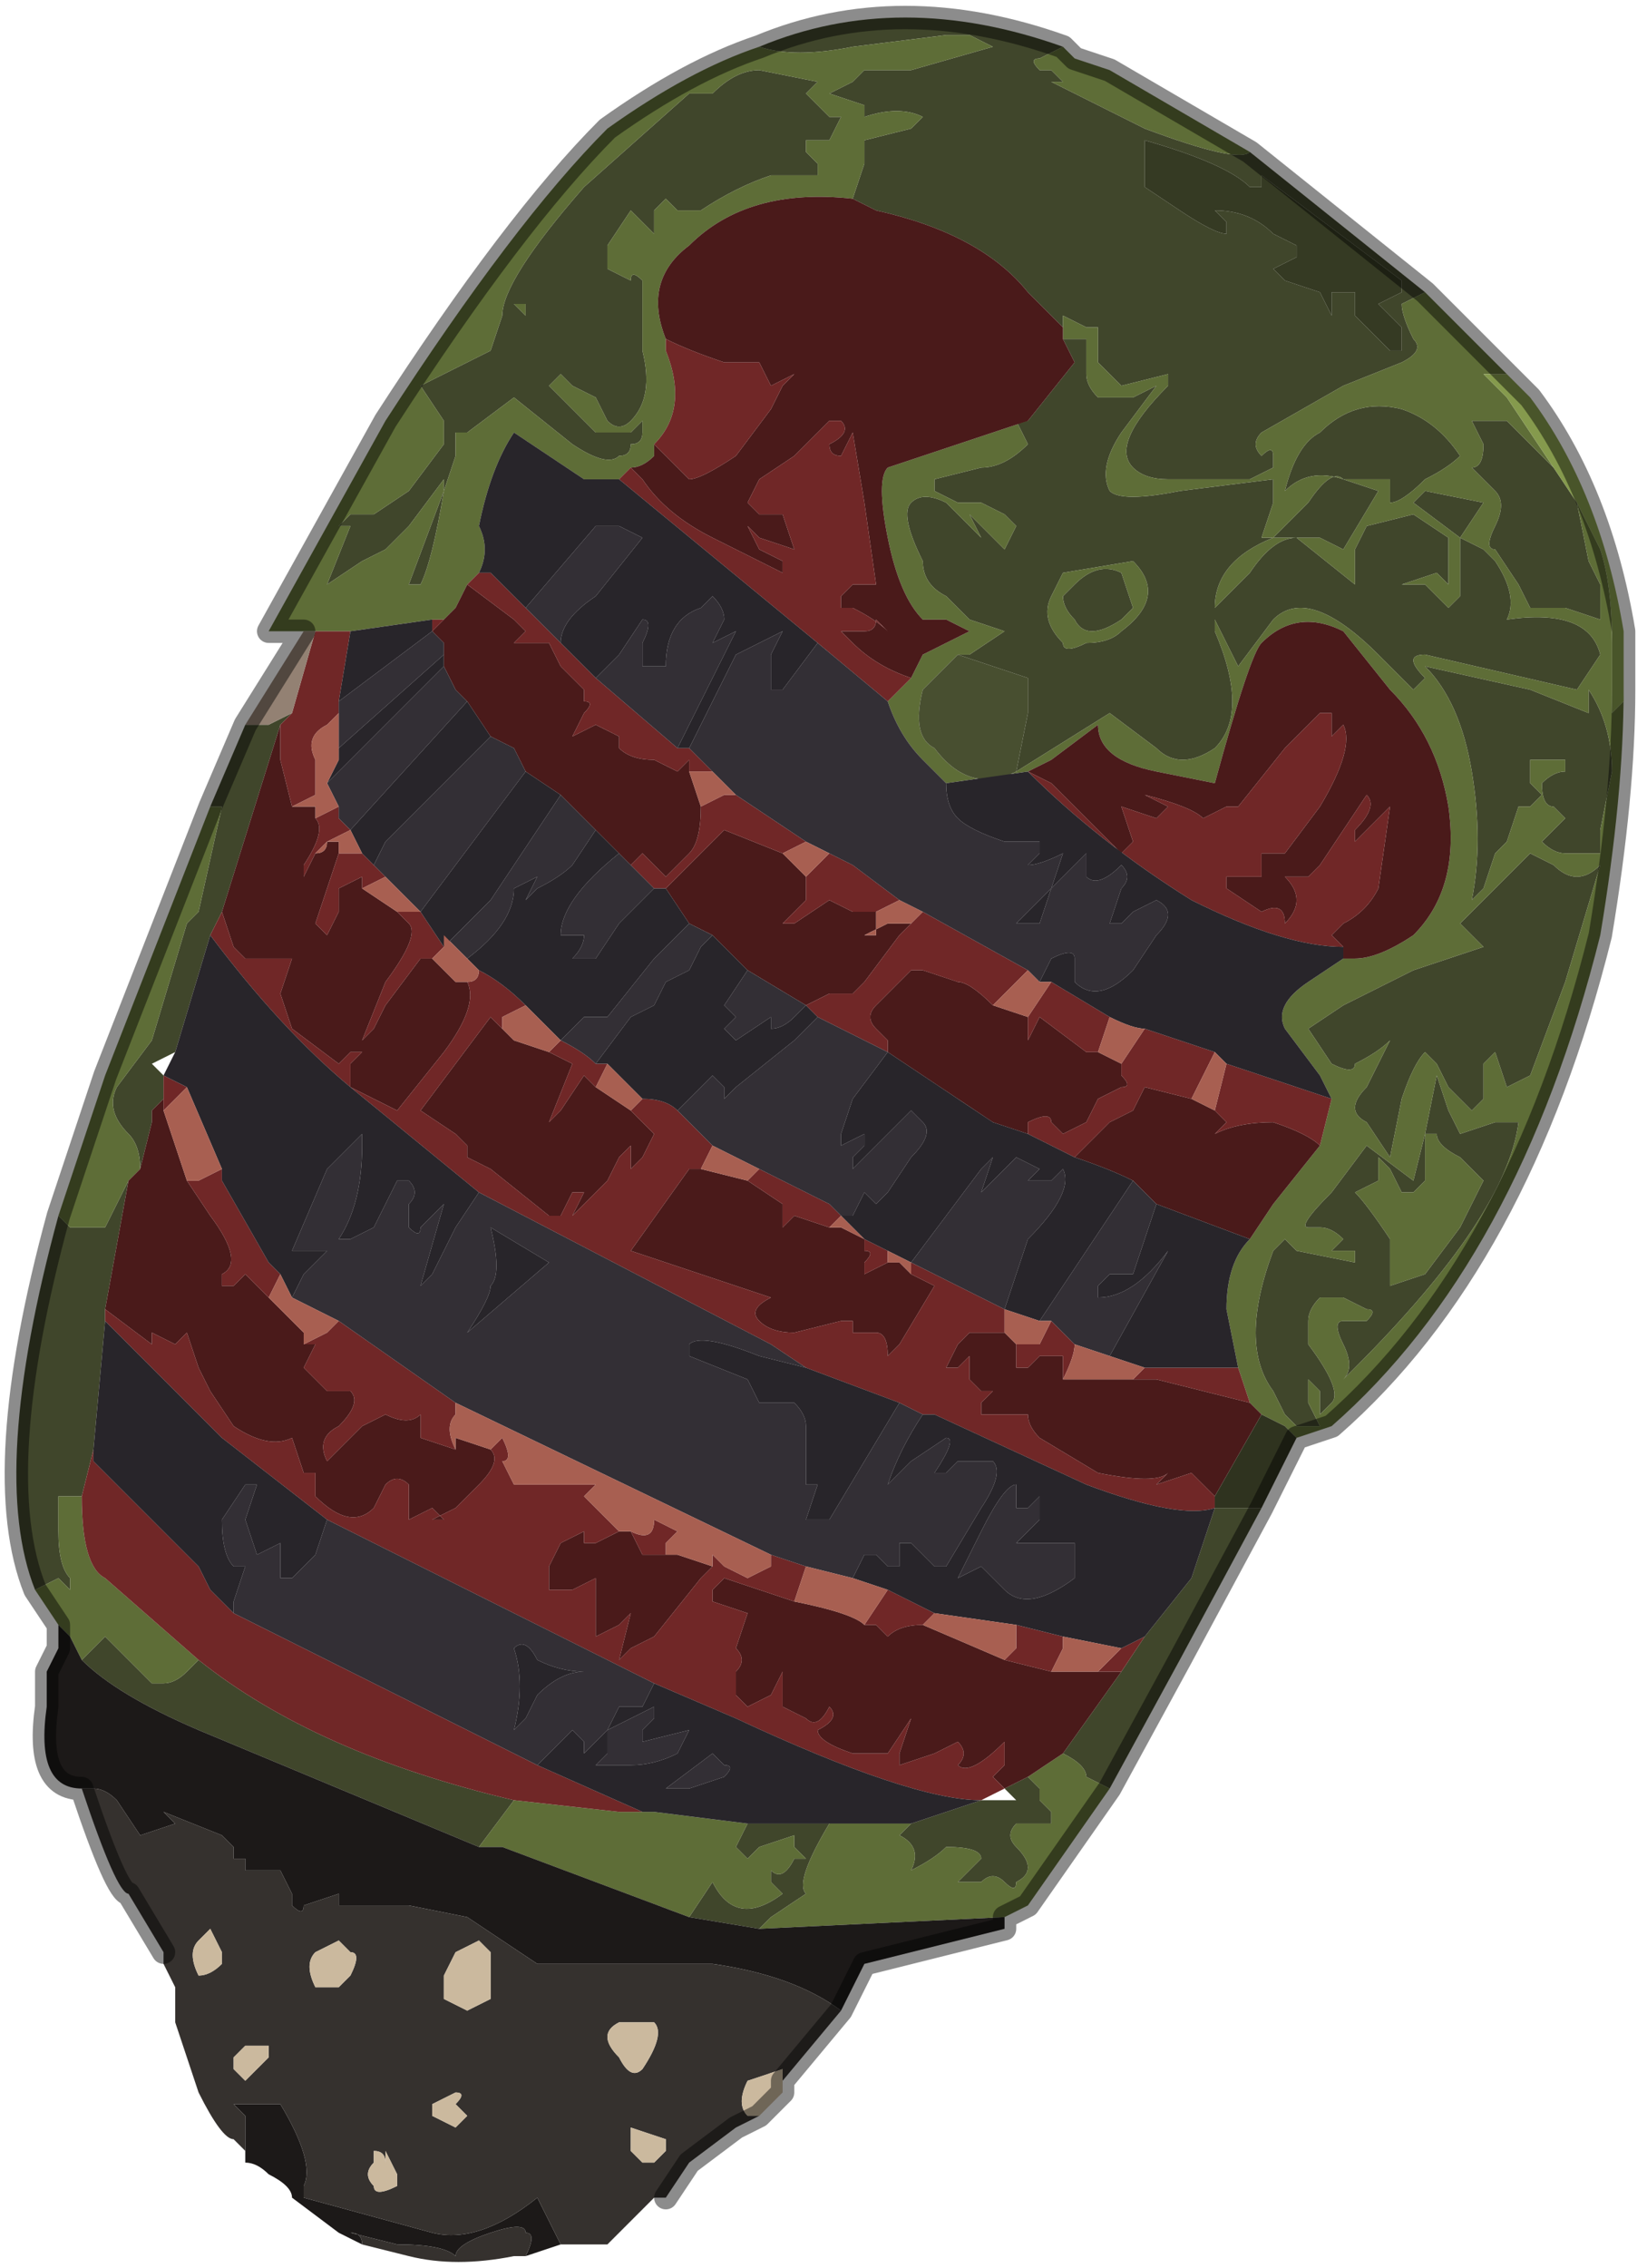 <?xml version="1.0" encoding="UTF-8" standalone="no"?>
<svg xmlns:xlink="http://www.w3.org/1999/xlink" height="9.7px" width="7.05px" xmlns="http://www.w3.org/2000/svg">
  <g transform="matrix(1.0, 0.0, 0.0, 1.0, 3.8, 4.6)">
    <path d="M2.3 -3.35 L2.2 -3.3 Q2.2 -3.25 2.25 -3.15 2.3 -3.1 2.2 -3.05 L1.95 -2.95 1.6 -2.75 Q1.55 -2.7 1.6 -2.65 1.65 -2.7 1.65 -2.65 L1.65 -2.6 1.55 -2.55 1.4 -2.55 1.2 -2.55 Q1.1 -2.55 1.05 -2.6 0.95 -2.7 1.2 -2.95 L1.2 -3.0 1.0 -2.95 0.9 -3.05 0.9 -3.2 0.85 -3.2 0.75 -3.25 0.75 -3.2 0.6 -3.35 Q0.4 -3.6 -0.05 -3.7 L-0.15 -3.75 -0.1 -3.9 -0.1 -4.0 0.1 -4.05 0.15 -4.1 Q0.05 -4.15 -0.1 -4.1 L-0.1 -4.15 -0.25 -4.2 -0.25 -4.2 -0.15 -4.25 -0.1 -4.3 0.25 -4.3 0.45 -4.3 0.05 -4.3 0.1 -4.3 0.45 -4.4 0.35 -4.45 0.25 -4.45 0.25 -4.45 -0.15 -4.4 Q-0.4 -4.35 -0.55 -4.4 0.05 -4.65 0.75 -4.4 L0.65 -4.35 Q0.6 -4.35 0.65 -4.3 L0.7 -4.3 Q0.75 -4.25 0.75 -4.25 L0.75 -4.25 0.7 -4.25 1.1 -4.05 Q1.5 -3.9 1.55 -3.95 L1.55 -3.95 2.3 -3.35 M0.75 -3.15 L0.8 -3.15 0.85 -3.15 0.85 -3.0 Q0.85 -2.95 0.9 -2.9 L1.05 -2.9 1.15 -2.95 1.15 -2.95 1.0 -2.75 Q0.9 -2.6 0.95 -2.5 1.0 -2.45 1.25 -2.5 L1.65 -2.55 1.65 -2.45 1.6 -2.3 1.65 -2.3 Q1.4 -2.2 1.4 -2.0 L1.55 -2.15 Q1.65 -2.3 1.75 -2.3 L2.0 -2.1 2.0 -2.25 2.05 -2.35 2.25 -2.4 2.4 -2.3 2.4 -2.1 2.4 -2.1 2.35 -2.15 2.2 -2.1 2.2 -2.1 2.3 -2.1 2.35 -2.05 2.4 -2.0 2.45 -2.05 2.45 -2.3 2.55 -2.25 2.6 -2.2 Q2.7 -2.05 2.65 -1.95 3.0 -2.0 3.05 -1.8 L2.95 -1.65 2.3 -1.8 Q2.2 -1.8 2.3 -1.7 L2.25 -1.65 2.1 -1.8 Q1.8 -2.1 1.65 -1.95 L1.5 -1.75 1.5 -1.75 1.4 -1.95 1.4 -1.9 Q1.55 -1.55 1.4 -1.4 1.25 -1.3 1.15 -1.4 L0.95 -1.55 0.55 -1.3 0.55 -1.3 0.6 -1.55 0.6 -1.7 0.3 -1.8 0.35 -1.8 0.5 -1.9 0.35 -1.95 0.25 -2.05 Q0.15 -2.1 0.15 -2.2 0.05 -2.4 0.1 -2.45 0.15 -2.5 0.25 -2.45 L0.4 -2.3 0.35 -2.4 0.5 -2.25 0.5 -2.25 0.55 -2.35 0.5 -2.4 0.4 -2.45 0.3 -2.45 0.2 -2.5 0.2 -2.55 0.4 -2.6 Q0.5 -2.6 0.6 -2.7 0.6 -2.7 0.55 -2.8 L0.6 -2.8 0.6 -2.8 0.8 -3.05 0.75 -3.15 M2.95 -2.45 L3.0 -2.2 3.0 -2.2 3.05 -2.1 3.05 -1.95 2.9 -2.0 2.75 -2.0 2.7 -2.1 2.6 -2.25 Q2.55 -2.25 2.6 -2.35 2.65 -2.45 2.6 -2.5 L2.5 -2.6 Q2.55 -2.6 2.55 -2.7 L2.5 -2.8 2.45 -2.8 2.65 -2.8 2.85 -2.6 2.85 -2.6 2.95 -2.45 2.95 -2.45 M2.15 -3.1 L2.2 -3.1 2.2 -3.2 2.1 -3.3 2.2 -3.35 2.2 -3.4 1.6 -3.85 1.6 -3.8 1.55 -3.8 Q1.45 -3.9 1.1 -4.0 1.1 -3.9 1.1 -3.8 L1.25 -3.7 Q1.4 -3.6 1.45 -3.6 L1.45 -3.65 1.4 -3.7 1.4 -3.7 Q1.55 -3.7 1.65 -3.6 L1.75 -3.55 1.75 -3.5 1.65 -3.45 1.7 -3.4 1.85 -3.35 1.9 -3.25 1.9 -3.2 1.9 -3.35 Q1.95 -3.35 2.0 -3.35 L2.0 -3.25 2.15 -3.1 M2.3 -2.55 Q2.2 -2.45 2.15 -2.45 L2.15 -2.55 1.95 -2.55 Q1.8 -2.6 1.7 -2.5 L1.7 -2.5 Q1.75 -2.7 1.85 -2.75 2.0 -2.9 2.2 -2.85 2.35 -2.8 2.45 -2.65 2.4 -2.6 2.3 -2.55 M1.65 -2.3 L1.8 -2.45 Q1.9 -2.6 1.95 -2.55 L2.1 -2.5 1.95 -2.25 1.85 -2.3 1.65 -2.3 M0.75 -1.85 Q0.75 -1.8 0.85 -1.85 0.95 -1.85 1.0 -1.9 1.2 -2.05 1.05 -2.2 L0.75 -2.15 0.7 -2.05 Q0.65 -1.95 0.75 -1.85 M0.75 -2.05 L0.8 -2.1 Q0.9 -2.2 1.0 -2.15 L1.05 -2.0 1.0 -1.95 Q0.85 -1.85 0.8 -1.95 0.75 -2.0 0.75 -2.05 M1.9 -0.05 L1.8 -0.2 1.95 -0.3 2.05 -0.35 2.25 -0.45 2.55 -0.55 2.45 -0.65 2.6 -0.8 2.75 -0.95 2.85 -0.9 Q2.95 -0.8 3.05 -0.9 L2.9 -0.4 2.75 0.0 2.65 0.05 2.6 -0.1 2.55 -0.05 2.55 0.1 2.5 0.15 2.45 0.1 2.4 0.05 2.35 -0.05 2.3 -0.1 Q2.25 -0.05 2.2 0.1 L2.15 0.35 2.05 0.2 Q1.95 0.15 2.05 0.05 L2.15 -0.15 Q2.1 -0.1 2.0 -0.05 2.0 0.0 1.9 -0.05 M2.25 -2.45 L2.3 -2.5 2.55 -2.45 2.45 -2.3 2.25 -2.45 M2.3 -1.75 L2.3 -1.75 2.75 -1.65 Q3.0 -1.55 3.0 -1.55 L3.0 -1.65 Q3.1 -1.5 3.1 -1.3 L3.05 -1.05 3.05 -0.95 2.9 -0.95 Q2.85 -0.95 2.8 -1.0 L2.9 -1.1 2.9 -1.1 2.85 -1.15 Q2.8 -1.15 2.8 -1.25 2.85 -1.3 2.9 -1.3 L2.9 -1.35 2.75 -1.35 2.75 -1.25 2.8 -1.2 2.75 -1.15 2.7 -1.15 2.65 -1.0 2.6 -0.95 2.55 -0.8 2.5 -0.75 Q2.55 -1.0 2.5 -1.3 2.45 -1.6 2.3 -1.75 M2.35 0.25 L2.3 0.25 2.3 0.45 2.25 0.5 2.2 0.5 2.15 0.4 2.1 0.35 2.1 0.45 2.0 0.5 Q2.05 0.55 2.15 0.7 L2.15 0.9 2.3 0.85 2.45 0.65 2.55 0.45 2.45 0.35 Q2.35 0.3 2.35 0.25 M2.6 0.2 L2.7 0.2 Q2.65 0.6 2.0 1.25 L1.95 1.3 Q2.0 1.25 1.95 1.15 1.9 1.05 1.95 1.05 L2.0 1.05 2.05 1.05 Q2.1 1.0 2.05 1.0 L1.95 0.95 1.85 0.95 Q1.8 1.0 1.8 1.05 L1.8 1.15 Q1.95 1.35 1.9 1.4 L1.85 1.45 1.85 1.35 1.8 1.3 1.8 1.4 1.85 1.5 1.75 1.5 1.7 1.45 1.65 1.35 Q1.5 1.15 1.65 0.75 L1.7 0.7 1.75 0.75 2.0 0.8 2.0 0.75 1.9 0.75 1.95 0.7 Q1.9 0.65 1.85 0.65 L1.8 0.65 Q1.75 0.65 1.9 0.5 L2.05 0.3 2.25 0.45 2.3 0.25 2.35 0.0 2.35 0.0 2.4 0.15 2.45 0.25 2.6 0.2 M-2.85 -0.7 L-2.9 -0.6 -3.05 -0.1 -3.15 -0.05 -3.1 0.0 -3.1 0.1 -3.15 0.15 -3.15 0.2 -3.2 0.4 Q-3.2 0.3 -3.25 0.25 -3.35 0.15 -3.3 0.05 L-3.15 -0.15 -3.0 -0.65 -2.95 -0.7 -2.85 -1.15 -2.9 -1.15 -2.75 -1.5 -2.65 -1.5 -2.55 -1.55 -2.6 -1.5 -2.85 -0.7 M1.1 2.4 L1.3 2.15 1.4 1.85 1.55 1.85 1.6 1.85 1.25 2.5 0.95 3.05 0.85 3.0 Q0.85 2.95 0.75 2.9 L1.0 2.55 1.1 2.4 M-3.65 2.2 Q-3.85 1.7 -3.55 0.6 L-3.5 0.65 -3.35 0.65 -3.25 0.45 -3.35 1.0 -3.35 1.05 -3.4 1.6 -3.45 1.8 -3.55 1.8 -3.55 1.95 Q-3.55 2.1 -3.5 2.15 L-3.5 2.2 -3.55 2.15 -3.65 2.2 M0.6 3.0 L0.65 3.05 0.65 3.1 Q0.7 3.15 0.7 3.15 L0.7 3.2 0.6 3.2 0.55 3.2 Q0.5 3.25 0.55 3.3 0.65 3.4 0.55 3.45 0.55 3.5 0.5 3.45 0.45 3.4 0.4 3.45 L0.3 3.45 0.4 3.35 Q0.4 3.3 0.25 3.3 0.2 3.35 0.1 3.4 0.15 3.3 0.05 3.25 L0.1 3.2 0.4 3.1 0.55 3.1 0.5 3.05 0.6 3.0 M-0.25 3.2 Q-0.4 3.45 -0.35 3.5 L-0.5 3.6 -0.5 3.6 -0.55 3.65 -0.85 3.6 -0.75 3.45 Q-0.65 3.65 -0.45 3.5 L-0.5 3.45 -0.5 3.4 Q-0.45 3.45 -0.4 3.35 L-0.35 3.35 -0.4 3.3 -0.4 3.25 -0.55 3.3 -0.6 3.35 -0.65 3.3 -0.6 3.2 -0.25 3.2 M-0.75 -4.2 Q-0.65 -4.3 -0.55 -4.3 L-0.3 -4.25 -0.35 -4.2 -0.25 -4.1 -0.2 -4.1 -0.25 -4.0 -0.3 -4.0 -0.35 -4.0 -0.35 -3.95 -0.3 -3.9 -0.3 -3.85 -0.5 -3.85 Q-0.65 -3.8 -0.8 -3.7 L-0.9 -3.7 -0.9 -3.7 -0.95 -3.75 -1.0 -3.7 -1.0 -3.6 -1.05 -3.65 -1.1 -3.7 -1.2 -3.55 -1.2 -3.45 -1.1 -3.4 Q-1.1 -3.45 -1.05 -3.4 L-1.05 -3.1 Q-1.0 -2.9 -1.1 -2.8 -1.15 -2.75 -1.2 -2.8 L-1.2 -2.8 -1.25 -2.9 -1.35 -2.95 -1.4 -3.0 -1.45 -2.95 -1.4 -2.9 -1.25 -2.75 -1.1 -2.75 -1.05 -2.8 -1.05 -2.75 Q-1.05 -2.7 -1.1 -2.7 -1.1 -2.65 -1.15 -2.65 -1.2 -2.6 -1.35 -2.7 L-1.6 -2.9 -1.8 -2.75 -1.8 -2.75 -1.85 -2.75 -1.85 -2.65 -1.9 -2.5 Q-1.95 -2.2 -2.0 -2.1 L-2.05 -2.1 -1.9 -2.5 -1.9 -2.55 -2.05 -2.35 -2.15 -2.25 -2.25 -2.2 -2.4 -2.1 -2.3 -2.35 Q-2.35 -2.35 -2.35 -2.35 L-2.35 -2.35 -2.3 -2.4 -2.3 -2.4 -2.2 -2.4 -2.05 -2.5 -1.9 -2.7 -1.9 -2.8 -2.0 -2.95 -1.7 -3.1 -1.65 -3.25 -1.6 -3.3 -1.55 -3.25 -1.55 -3.3 -1.6 -3.3 -1.65 -3.25 Q-1.65 -3.4 -1.3 -3.8 L-0.85 -4.2 -0.8 -4.2 -0.75 -4.2 M-2.95 2.5 Q-2.45 2.9 -1.6 3.1 L-1.75 3.3 -2.95 2.8 Q-3.3 2.65 -3.45 2.5 L-3.45 2.5 -3.35 2.4 -3.15 2.6 -3.1 2.6 Q-3.05 2.6 -3.0 2.55 L-2.95 2.5" fill="#40462b" fill-rule="evenodd" stroke="none"/>
    <path d="M0.75 -3.2 L0.75 -3.25 0.85 -3.2 0.9 -3.2 0.9 -3.05 1.0 -2.95 1.2 -3.0 1.2 -2.95 Q0.95 -2.7 1.05 -2.6 1.1 -2.55 1.2 -2.55 L1.4 -2.55 1.55 -2.55 1.65 -2.6 1.65 -2.65 Q1.65 -2.7 1.6 -2.65 1.55 -2.7 1.6 -2.75 L1.95 -2.95 2.2 -3.05 Q2.3 -3.1 2.25 -3.15 2.2 -3.25 2.2 -3.3 L2.3 -3.35 2.65 -3.0 2.55 -3.0 2.65 -2.9 2.85 -2.6 2.65 -2.8 2.45 -2.8 2.5 -2.8 2.55 -2.7 Q2.55 -2.6 2.5 -2.6 L2.6 -2.5 Q2.65 -2.45 2.6 -2.35 2.55 -2.25 2.6 -2.25 L2.7 -2.1 2.75 -2.0 2.9 -2.0 3.05 -1.95 3.05 -2.1 3.0 -2.2 3.0 -2.2 2.95 -2.45 3.05 -2.25 Q3.1 -2.1 3.1 -1.85 L3.1 -1.55 3.15 -1.6 3.15 -1.65 Q3.15 -1.2 3.05 -0.6 2.7 0.8 1.9 1.5 L1.75 1.55 1.7 1.5 1.6 1.45 1.55 1.4 1.5 1.25 1.45 1.0 Q1.45 0.8 1.55 0.7 L1.65 0.55 1.85 0.3 1.9 0.1 1.85 0.0 1.7 -0.2 Q1.65 -0.3 1.8 -0.4 L1.95 -0.5 2.0 -0.5 Q2.1 -0.5 2.25 -0.6 2.45 -0.8 2.4 -1.15 2.35 -1.45 2.15 -1.65 L1.95 -1.9 Q1.75 -2.0 1.6 -1.85 1.55 -1.8 1.4 -1.25 L1.15 -1.3 Q0.9 -1.35 0.9 -1.5 L0.7 -1.35 0.6 -1.3 0.25 -1.25 Q0.2 -1.3 0.15 -1.35 0.05 -1.45 0.0 -1.6 L0.1 -1.7 0.15 -1.8 0.35 -1.9 0.25 -1.95 0.15 -1.95 Q0.05 -2.05 0.0 -2.3 -0.05 -2.55 0.0 -2.6 L0.6 -2.8 0.55 -2.8 Q0.6 -2.7 0.6 -2.7 0.5 -2.6 0.4 -2.6 L0.2 -2.55 0.2 -2.5 0.3 -2.45 0.4 -2.45 0.5 -2.4 0.55 -2.35 0.5 -2.25 0.5 -2.25 0.35 -2.4 0.4 -2.3 0.25 -2.45 Q0.15 -2.5 0.1 -2.45 0.05 -2.4 0.15 -2.2 0.15 -2.1 0.25 -2.05 L0.35 -1.95 0.5 -1.9 0.35 -1.8 0.3 -1.8 0.15 -1.65 Q0.1 -1.45 0.2 -1.4 0.35 -1.2 0.55 -1.3 L0.55 -1.3 0.95 -1.55 1.15 -1.4 Q1.25 -1.3 1.4 -1.4 1.55 -1.55 1.4 -1.9 L1.4 -1.95 1.5 -1.75 1.5 -1.75 1.65 -1.95 Q1.8 -2.1 2.1 -1.8 L2.25 -1.65 2.3 -1.7 Q2.2 -1.8 2.3 -1.8 L2.95 -1.65 3.05 -1.8 Q3.0 -2.0 2.65 -1.95 2.7 -2.05 2.6 -2.2 L2.55 -2.25 2.45 -2.3 2.45 -2.05 2.4 -2.0 2.35 -2.05 2.3 -2.1 2.2 -2.1 2.2 -2.1 2.35 -2.15 2.4 -2.1 2.4 -2.1 2.4 -2.3 2.25 -2.4 2.05 -2.35 2.0 -2.25 2.0 -2.1 1.75 -2.3 Q1.65 -2.3 1.55 -2.15 L1.4 -2.0 Q1.4 -2.2 1.65 -2.3 L1.6 -2.3 1.65 -2.45 1.65 -2.55 1.25 -2.5 Q1.0 -2.45 0.95 -2.5 0.9 -2.6 1.0 -2.75 L1.15 -2.95 1.15 -2.95 1.05 -2.9 0.9 -2.9 Q0.85 -2.95 0.85 -3.0 L0.85 -3.15 0.8 -3.15 0.75 -3.15 0.75 -3.2 M1.55 -3.95 L1.55 -3.95 Q1.5 -3.9 1.1 -4.05 L0.7 -4.25 0.75 -4.25 0.75 -4.25 Q0.75 -4.25 0.7 -4.3 L0.65 -4.3 Q0.6 -4.35 0.65 -4.35 L0.75 -4.4 0.8 -4.35 0.95 -4.3 1.55 -3.95 M-0.55 -4.4 Q-0.4 -4.35 -0.15 -4.4 L0.25 -4.45 0.25 -4.45 0.35 -4.45 0.45 -4.4 0.1 -4.3 0.05 -4.3 0.45 -4.3 0.25 -4.3 -0.1 -4.3 -0.15 -4.25 -0.25 -4.2 -0.25 -4.2 -0.1 -4.15 -0.1 -4.1 Q0.05 -4.15 0.15 -4.1 L0.1 -4.05 -0.1 -4.0 -0.1 -3.9 -0.15 -3.75 Q-0.6 -3.8 -0.85 -3.55 -1.05 -3.4 -0.95 -3.15 L-0.95 -3.1 Q-0.85 -2.85 -1.0 -2.7 L-1.0 -2.65 Q-1.05 -2.6 -1.1 -2.6 L-1.15 -2.55 -1.3 -2.55 -1.6 -2.75 Q-1.7 -2.6 -1.75 -2.35 -1.7 -2.25 -1.75 -2.15 L-1.8 -2.1 -1.85 -2.0 -1.9 -1.95 -1.95 -1.95 -2.3 -1.9 -2.3 -1.9 -2.45 -1.9 -2.5 -1.9 -2.65 -1.9 -2.15 -2.8 Q-1.6 -3.65 -1.2 -4.05 -0.85 -4.3 -0.55 -4.4 M0.6 -1.3 L0.6 -1.3 M2.45 -3.1 L2.55 -3.05 2.55 -3.05 2.45 -3.1 M2.3 -2.55 Q2.4 -2.6 2.45 -2.65 2.35 -2.8 2.2 -2.85 2.0 -2.9 1.85 -2.75 1.75 -2.7 1.7 -2.5 L1.7 -2.5 Q1.8 -2.6 1.95 -2.55 L2.15 -2.55 2.15 -2.45 Q2.2 -2.45 2.3 -2.55 M1.65 -2.3 L1.85 -2.3 1.95 -2.25 2.1 -2.5 1.95 -2.55 Q1.9 -2.6 1.8 -2.45 L1.65 -2.3 M0.75 -1.85 Q0.65 -1.95 0.7 -2.05 L0.75 -2.15 1.05 -2.2 Q1.2 -2.05 1.0 -1.9 0.95 -1.85 0.85 -1.85 0.75 -1.8 0.75 -1.85 M0.75 -2.05 Q0.75 -2.0 0.8 -1.95 0.85 -1.85 1.0 -1.95 L1.05 -2.0 1.0 -2.15 Q0.9 -2.2 0.8 -2.1 L0.75 -2.05 M2.3 -1.75 Q2.45 -1.6 2.5 -1.3 2.55 -1.0 2.5 -0.75 L2.55 -0.8 2.6 -0.95 2.65 -1.0 2.7 -1.15 2.75 -1.15 2.8 -1.2 2.75 -1.25 2.75 -1.35 2.9 -1.35 2.9 -1.3 Q2.85 -1.3 2.8 -1.25 2.8 -1.15 2.85 -1.15 L2.9 -1.1 2.9 -1.1 2.8 -1.0 Q2.85 -0.95 2.9 -0.95 L3.05 -0.95 3.05 -1.05 3.1 -1.3 Q3.1 -1.5 3.0 -1.65 L3.0 -1.55 Q3.0 -1.55 2.75 -1.65 L2.3 -1.75 2.3 -1.75 M2.25 -2.45 L2.45 -2.3 2.55 -2.45 2.3 -2.5 2.25 -2.45 M1.9 -0.05 Q2.0 0.0 2.0 -0.05 2.1 -0.1 2.15 -0.15 L2.05 0.05 Q1.95 0.15 2.05 0.2 L2.15 0.35 2.2 0.1 Q2.25 -0.05 2.3 -0.1 L2.35 -0.05 2.4 0.05 2.45 0.1 2.5 0.15 2.55 0.1 2.55 -0.05 2.6 -0.1 2.65 0.05 2.75 0.0 2.9 -0.4 3.05 -0.9 Q2.95 -0.8 2.85 -0.9 L2.75 -0.95 2.6 -0.8 2.45 -0.65 2.55 -0.55 2.25 -0.45 2.05 -0.35 1.95 -0.3 1.8 -0.2 1.9 -0.05 M2.6 0.2 L2.45 0.25 2.4 0.15 2.35 0.0 2.35 0.0 2.3 0.25 2.25 0.45 2.05 0.3 1.9 0.5 Q1.75 0.65 1.8 0.65 L1.85 0.65 Q1.9 0.65 1.95 0.7 L1.9 0.75 2.0 0.75 2.0 0.8 1.75 0.75 1.7 0.7 1.65 0.75 Q1.5 1.15 1.65 1.35 L1.7 1.45 1.75 1.5 1.85 1.5 1.8 1.4 1.8 1.3 1.85 1.35 1.85 1.45 1.9 1.4 Q1.95 1.35 1.8 1.15 L1.8 1.05 Q1.8 1.0 1.85 0.95 L1.95 0.95 2.05 1.0 Q2.1 1.0 2.05 1.05 L2.0 1.05 1.95 1.05 Q1.9 1.05 1.95 1.15 2.0 1.25 1.95 1.3 L2.0 1.25 Q2.65 0.6 2.7 0.2 L2.6 0.2 M2.35 0.25 Q2.35 0.3 2.45 0.35 L2.55 0.45 2.45 0.65 2.3 0.85 2.15 0.9 2.15 0.7 Q2.05 0.55 2.0 0.5 L2.1 0.45 2.1 0.35 2.15 0.4 2.2 0.5 2.25 0.5 2.3 0.45 2.3 0.25 2.35 0.25 M0.95 3.05 L0.6 3.55 0.5 3.6 -0.55 3.65 -0.5 3.6 -0.5 3.6 -0.35 3.5 Q-0.4 3.45 -0.25 3.2 L0.1 3.2 0.05 3.25 Q0.15 3.3 0.1 3.4 0.2 3.35 0.25 3.3 0.4 3.3 0.4 3.35 L0.3 3.45 0.4 3.45 Q0.45 3.4 0.5 3.45 0.55 3.5 0.55 3.45 0.65 3.4 0.55 3.3 0.5 3.25 0.55 3.2 L0.6 3.2 0.7 3.2 0.7 3.15 Q0.7 3.15 0.65 3.1 L0.65 3.05 0.6 3.0 0.75 2.9 Q0.85 2.95 0.85 3.0 L0.95 3.05 M-3.55 2.35 L-3.65 2.2 -3.55 2.15 -3.5 2.2 -3.5 2.15 Q-3.55 2.1 -3.55 1.95 L-3.55 1.8 -3.45 1.8 Q-3.45 2.1 -3.35 2.15 L-2.95 2.5 -3.0 2.55 Q-3.05 2.6 -3.1 2.6 L-3.15 2.6 -3.35 2.4 -3.45 2.5 -3.5 2.4 -3.55 2.35 M-3.55 0.6 L-3.35 0.0 -2.9 -1.15 -2.85 -1.15 -2.95 -0.7 -3.0 -0.65 -3.15 -0.15 -3.3 0.05 Q-3.35 0.15 -3.25 0.25 -3.2 0.3 -3.2 0.4 L-3.25 0.45 -3.35 0.65 -3.5 0.65 -3.55 0.6 M-1.05 3.15 L-1.0 3.15 -0.6 3.2 -0.65 3.3 -0.6 3.35 -0.55 3.3 -0.4 3.25 -0.4 3.3 -0.35 3.35 -0.4 3.35 Q-0.45 3.45 -0.5 3.4 L-0.5 3.45 -0.45 3.5 Q-0.65 3.65 -0.75 3.45 L-0.85 3.6 -1.65 3.3 -1.75 3.3 -1.6 3.1 -1.15 3.15 -1.05 3.15 M-0.75 -4.2 L-0.8 -4.2 -0.85 -4.2 -1.3 -3.8 Q-1.65 -3.4 -1.65 -3.25 L-1.6 -3.3 -1.55 -3.3 -1.55 -3.25 -1.6 -3.3 -1.65 -3.25 -1.7 -3.1 -2.0 -2.95 -1.9 -2.8 -1.9 -2.7 -2.05 -2.5 -2.2 -2.4 -2.3 -2.4 -2.3 -2.4 -2.35 -2.35 -2.35 -2.35 Q-2.35 -2.35 -2.3 -2.35 L-2.4 -2.1 -2.25 -2.2 -2.15 -2.25 -2.05 -2.35 -1.9 -2.55 -1.9 -2.5 -2.05 -2.1 -2.0 -2.1 Q-1.95 -2.2 -1.9 -2.5 L-1.85 -2.65 -1.85 -2.75 -1.8 -2.75 -1.8 -2.75 -1.6 -2.9 -1.35 -2.7 Q-1.2 -2.6 -1.15 -2.65 -1.1 -2.65 -1.1 -2.7 -1.05 -2.7 -1.05 -2.75 L-1.05 -2.8 -1.1 -2.75 -1.25 -2.75 -1.4 -2.9 -1.45 -2.95 -1.4 -3.0 -1.35 -2.95 -1.25 -2.9 -1.2 -2.8 -1.2 -2.8 Q-1.15 -2.75 -1.1 -2.8 -1.0 -2.9 -1.05 -3.1 L-1.05 -3.4 Q-1.1 -3.45 -1.1 -3.4 L-1.2 -3.45 -1.2 -3.55 -1.1 -3.7 -1.05 -3.65 -1.0 -3.6 -1.0 -3.7 -0.95 -3.75 -0.9 -3.7 -0.9 -3.7 -0.8 -3.7 Q-0.65 -3.8 -0.5 -3.85 L-0.3 -3.85 -0.3 -3.9 -0.35 -3.95 -0.35 -4.0 -0.3 -4.0 -0.25 -4.0 -0.2 -4.1 -0.25 -4.1 -0.35 -4.2 -0.3 -4.25 -0.55 -4.3 Q-0.65 -4.3 -0.75 -4.2" fill="#5e6d37" fill-rule="evenodd" stroke="none"/>
    <path d="M2.15 -3.1 L2.0 -3.25 2.0 -3.35 Q1.95 -3.35 1.9 -3.35 L1.9 -3.2 1.9 -3.25 1.85 -3.35 1.7 -3.4 1.65 -3.45 1.75 -3.5 1.75 -3.55 1.65 -3.6 Q1.55 -3.7 1.4 -3.7 L1.4 -3.7 1.45 -3.65 1.45 -3.6 Q1.4 -3.6 1.25 -3.7 L1.1 -3.8 Q1.1 -3.9 1.1 -4.0 1.45 -3.9 1.55 -3.8 L1.6 -3.8 1.6 -3.85 2.2 -3.4 2.2 -3.35 2.1 -3.3 2.2 -3.2 2.2 -3.1 2.15 -3.1" fill="#353a23" fill-rule="evenodd" stroke="none"/>
    <path d="M3.15 -1.65 L3.15 -1.6 3.1 -1.55 3.1 -1.85 Q3.1 -2.1 3.05 -2.25 L2.95 -2.45 2.95 -2.45 2.85 -2.6 2.85 -2.6 2.65 -2.9 2.55 -3.0 2.65 -3.0 2.75 -2.9 Q3.05 -2.5 3.15 -1.9 L3.15 -1.65 M2.45 -3.1 L2.55 -3.05 2.55 -3.05 2.45 -3.1" fill="#859a4d" fill-rule="evenodd" stroke="none"/>
    <path d="M-0.15 -3.75 L-0.05 -3.7 Q0.4 -3.6 0.6 -3.35 L0.75 -3.2 0.75 -3.15 0.8 -3.05 0.6 -2.8 0.6 -2.8 0.0 -2.6 Q-0.05 -2.55 0.0 -2.3 0.05 -2.05 0.15 -1.95 L0.25 -1.95 0.35 -1.9 0.15 -1.8 0.1 -1.7 Q-0.05 -1.75 -0.15 -1.85 L-0.2 -1.9 -0.1 -1.9 Q-0.05 -1.9 -0.05 -1.95 L0.0 -1.9 Q-0.05 -1.95 -0.15 -2.0 -0.2 -2.0 -0.2 -2.0 L-0.2 -2.05 -0.15 -2.1 -0.05 -2.1 -0.1 -2.45 -0.15 -2.75 -0.2 -2.65 Q-0.25 -2.65 -0.25 -2.7 -0.15 -2.75 -0.2 -2.8 L-0.25 -2.8 -0.4 -2.65 -0.55 -2.55 -0.6 -2.45 -0.55 -2.4 -0.45 -2.4 -0.4 -2.25 -0.55 -2.3 -0.6 -2.35 -0.55 -2.25 -0.45 -2.2 -0.45 -2.15 -0.75 -2.3 Q-0.95 -2.4 -1.05 -2.55 L-1.1 -2.6 Q-1.05 -2.6 -1.0 -2.65 L-1.0 -2.7 -0.85 -2.55 Q-0.8 -2.55 -0.65 -2.65 L-0.5 -2.85 -0.45 -2.95 Q-0.4 -3.0 -0.4 -3.0 L-0.5 -2.95 -0.55 -3.05 -0.7 -3.05 Q-0.85 -3.1 -0.95 -3.15 -1.05 -3.4 -0.85 -3.55 -0.6 -3.8 -0.15 -3.75 M0.6 -1.3 L0.7 -1.35 0.9 -1.5 Q0.9 -1.35 1.15 -1.3 L1.4 -1.25 Q1.55 -1.8 1.6 -1.85 1.75 -2.0 1.95 -1.9 L2.15 -1.65 Q2.35 -1.45 2.4 -1.15 2.45 -0.8 2.25 -0.6 2.1 -0.5 2.0 -0.5 L1.95 -0.5 1.95 -0.55 1.9 -0.6 1.95 -0.65 Q2.05 -0.7 2.1 -0.8 L2.15 -1.15 2.15 -1.15 2.0 -1.0 2.0 -1.05 Q2.1 -1.15 2.05 -1.2 L1.85 -0.9 1.8 -0.85 1.7 -0.85 Q1.75 -0.8 1.75 -0.75 1.75 -0.7 1.7 -0.65 1.7 -0.75 1.6 -0.7 L1.45 -0.8 1.45 -0.85 1.6 -0.85 1.6 -0.95 1.5 -0.95 1.55 -0.95 1.65 -0.95 Q1.7 -0.95 1.7 -0.95 L1.85 -1.15 Q2.0 -1.4 1.95 -1.5 L1.85 -1.4 1.8 -1.3 1.8 -1.3 1.85 -1.4 1.9 -1.45 1.9 -1.55 1.85 -1.55 1.7 -1.4 1.5 -1.15 1.45 -1.15 1.35 -1.1 Q1.3 -1.15 1.1 -1.2 L1.2 -1.15 1.15 -1.1 1.0 -1.15 1.05 -1.0 1.0 -0.95 0.7 -1.25 0.6 -1.3 M1.85 0.3 L1.65 0.55 1.55 0.7 1.15 0.55 1.05 0.45 Q0.95 0.4 0.8 0.35 L0.95 0.2 1.05 0.15 1.1 0.05 1.3 0.1 1.4 0.15 1.45 0.2 1.4 0.25 Q1.5 0.2 1.65 0.2 1.8 0.25 1.85 0.3 M1.55 1.4 L1.6 1.45 1.4 1.8 1.35 1.75 1.3 1.7 1.15 1.75 1.2 1.7 Q1.15 1.75 0.9 1.7 L0.65 1.55 Q0.6 1.5 0.6 1.45 L0.4 1.45 Q0.4 1.4 0.4 1.4 L0.45 1.35 0.4 1.35 0.35 1.3 0.35 1.2 0.3 1.25 0.25 1.25 0.3 1.15 0.35 1.1 0.45 1.1 0.5 1.1 0.55 1.15 0.55 1.25 0.6 1.25 0.65 1.2 0.75 1.2 0.75 1.3 1.05 1.3 1.15 1.3 1.55 1.4 M-0.05 -0.7 L-0.05 -0.6 -0.1 -0.6 0.0 -0.65 0.1 -0.65 0.05 -0.6 -0.1 -0.4 -0.15 -0.35 -0.2 -0.35 -0.25 -0.35 -0.25 -0.35 -0.35 -0.3 -0.6 -0.45 -0.75 -0.6 -0.85 -0.65 -0.95 -0.8 -0.7 -1.05 -0.45 -0.95 -0.35 -0.85 -0.35 -0.75 -0.4 -0.7 -0.45 -0.65 -0.4 -0.65 -0.25 -0.75 -0.15 -0.7 -0.05 -0.7 M0.0 -0.1 L0.0 -0.15 -0.05 -0.2 Q-0.1 -0.25 -0.05 -0.3 L0.0 -0.35 0.1 -0.45 0.15 -0.45 0.15 -0.45 0.3 -0.4 Q0.35 -0.4 0.45 -0.3 L0.6 -0.25 0.6 -0.15 0.65 -0.25 0.85 -0.1 0.9 -0.1 0.9 -0.1 1.0 -0.05 1.0 0.0 Q1.05 0.05 1.0 0.05 L0.9 0.1 0.85 0.2 0.75 0.25 0.7 0.2 Q0.7 0.15 0.6 0.2 L0.6 0.25 0.45 0.2 0.0 -0.1 M0.1 0.85 L0.2 0.9 0.05 1.15 0.0 1.2 Q0.0 1.1 -0.05 1.1 L-0.15 1.1 -0.15 1.05 -0.2 1.05 -0.4 1.1 Q-0.5 1.1 -0.55 1.05 -0.6 1.0 -0.5 0.95 L-1.1 0.75 -0.85 0.4 -0.8 0.4 -0.6 0.45 -0.45 0.55 -0.45 0.65 -0.45 0.65 -0.4 0.6 -0.25 0.65 -0.2 0.65 -0.1 0.7 -0.1 0.75 Q-0.05 0.75 -0.1 0.8 L-0.1 0.85 0.0 0.8 0.05 0.8 0.1 0.85 M-1.1 0.15 L-1.0 0.25 -1.05 0.35 -1.1 0.4 -1.1 0.3 -1.15 0.35 -1.2 0.45 -1.35 0.6 -1.35 0.6 -1.3 0.5 -1.35 0.5 -1.35 0.5 -1.4 0.6 -1.45 0.6 -1.7 0.4 -1.8 0.35 -1.8 0.3 -1.85 0.25 -1.85 0.25 -2.0 0.15 -1.85 -0.05 -1.7 -0.25 -1.7 -0.25 -1.65 -0.2 -1.6 -0.15 -1.45 -0.1 -1.35 -0.05 -1.45 0.2 -1.4 0.15 -1.3 0.0 -1.25 0.05 -1.1 0.15 M-1.8 -0.4 L-1.8 -0.4 Q-1.75 -0.3 -1.9 -0.1 L-2.1 0.15 -2.3 0.05 -2.3 -0.05 -2.25 -0.1 -2.3 -0.1 -2.35 -0.05 -2.55 -0.2 -2.6 -0.35 -2.55 -0.5 -2.55 -0.5 -2.75 -0.5 -2.8 -0.55 -2.85 -0.7 -2.6 -1.5 -2.6 -1.35 -2.55 -1.15 -2.5 -1.15 -2.45 -1.15 -2.45 -1.1 Q-2.4 -1.05 -2.5 -0.9 L-2.5 -0.85 -2.45 -0.95 Q-2.4 -0.95 -2.4 -1.0 L-2.35 -1.0 -2.35 -0.95 -2.4 -0.8 -2.45 -0.65 -2.4 -0.6 -2.35 -0.7 -2.35 -0.8 -2.25 -0.85 -2.25 -0.8 -2.1 -0.7 -2.05 -0.65 Q-2.0 -0.6 -2.15 -0.4 L-2.25 -0.15 -2.2 -0.2 -2.15 -0.3 -2.0 -0.5 -1.95 -0.5 -1.9 -0.45 -1.9 -0.45 -1.85 -0.4 -1.8 -0.4 M0.15 2.35 L0.5 2.5 0.7 2.55 0.9 2.55 1.0 2.55 0.75 2.9 0.6 3.0 0.5 3.05 0.45 3.0 0.5 2.95 0.5 2.85 Q0.35 3.0 0.3 2.95 0.35 2.9 0.3 2.85 L0.2 2.9 0.05 2.95 0.05 2.9 0.1 2.75 0.0 2.9 -0.15 2.9 Q-0.3 2.85 -0.3 2.8 -0.2 2.75 -0.25 2.7 -0.3 2.8 -0.35 2.75 L-0.45 2.7 -0.45 2.55 -0.5 2.65 -0.6 2.7 -0.65 2.65 -0.65 2.55 Q-0.6 2.5 -0.65 2.45 L-0.6 2.3 -0.75 2.25 -0.75 2.2 -0.7 2.15 -0.4 2.25 Q-0.15 2.3 -0.1 2.35 L-0.05 2.35 0.0 2.4 Q0.05 2.35 0.15 2.35 M-0.8 2.15 L-1.0 2.4 -1.1 2.45 -1.15 2.5 -1.1 2.3 -1.15 2.35 -1.25 2.4 -1.25 2.3 -1.25 2.15 -1.35 2.2 -1.45 2.2 -1.45 2.1 -1.4 2.0 -1.3 1.95 -1.3 2.0 -1.25 2.0 -1.15 1.95 -1.15 1.95 -1.1 1.95 -1.1 1.95 -1.05 2.05 -0.95 2.05 -0.9 2.05 -0.75 2.1 -0.8 2.15 M-1.7 1.6 L-1.7 1.6 Q-1.65 1.65 -1.75 1.75 L-1.85 1.85 -1.95 1.9 -1.9 1.9 -1.95 1.85 -2.05 1.9 -2.05 1.75 Q-2.1 1.7 -2.15 1.75 L-2.2 1.85 Q-2.3 1.95 -2.45 1.8 L-2.45 1.7 -2.5 1.7 -2.55 1.55 -2.55 1.55 Q-2.65 1.6 -2.8 1.5 L-2.9 1.35 -2.95 1.25 -3.0 1.1 -3.05 1.15 -3.15 1.1 -3.15 1.15 -3.35 1.0 -3.25 0.45 -3.2 0.4 -3.15 0.2 -3.15 0.15 -3.1 0.1 -3.1 0.15 -3.0 0.45 -2.9 0.6 Q-2.75 0.8 -2.85 0.85 L-2.85 0.9 -2.8 0.9 -2.75 0.85 -2.65 0.95 -2.5 1.1 -2.5 1.15 -2.45 1.15 -2.5 1.25 -2.4 1.35 -2.3 1.35 Q-2.25 1.4 -2.35 1.5 -2.45 1.55 -2.4 1.65 L-2.25 1.5 -2.15 1.45 Q-2.05 1.5 -2.0 1.45 L-2.0 1.55 -1.85 1.6 -1.85 1.55 -1.7 1.6 -1.7 1.6 M-1.9 -1.95 L-1.85 -2.0 -1.8 -2.1 -1.6 -1.95 -1.55 -1.9 -1.6 -1.85 -1.55 -1.85 -1.45 -1.85 -1.4 -1.75 -1.3 -1.65 -1.3 -1.6 Q-1.25 -1.6 -1.3 -1.55 L-1.35 -1.45 -1.25 -1.5 -1.15 -1.45 -1.15 -1.4 Q-1.1 -1.35 -1.0 -1.35 L-0.9 -1.3 -0.85 -1.35 -0.85 -1.3 -0.8 -1.15 Q-0.8 -1.0 -0.85 -0.95 L-0.95 -0.85 -0.95 -0.85 -1.05 -0.95 -1.05 -0.95 -1.1 -0.9 -1.15 -0.95 -1.25 -1.05 -1.4 -1.2 -1.55 -1.3 -1.6 -1.4 -1.7 -1.45 -1.8 -1.6 -1.85 -1.65 -1.9 -1.75 -1.9 -1.8 -1.9 -1.85 -1.95 -1.9 -1.9 -1.95" fill="#4a1a1a" fill-rule="evenodd" stroke="none"/>
    <path d="M0.1 -1.7 L0.0 -1.6 -0.3 -1.85 -1.15 -2.55 -1.1 -2.6 -1.05 -2.55 Q-0.95 -2.4 -0.75 -2.3 L-0.45 -2.15 -0.45 -2.2 -0.55 -2.25 -0.6 -2.35 -0.55 -2.3 -0.4 -2.25 -0.45 -2.4 -0.55 -2.4 -0.6 -2.45 -0.55 -2.55 -0.4 -2.65 -0.25 -2.8 -0.2 -2.8 Q-0.15 -2.75 -0.25 -2.7 -0.25 -2.65 -0.2 -2.65 L-0.15 -2.75 -0.1 -2.45 -0.05 -2.1 -0.15 -2.1 -0.2 -2.05 -0.2 -2.0 Q-0.2 -2.0 -0.15 -2.0 -0.05 -1.95 0.0 -1.9 L-0.05 -1.95 Q-0.05 -1.9 -0.1 -1.9 L-0.2 -1.9 -0.15 -1.85 Q-0.05 -1.75 0.1 -1.7 M0.6 -1.3 L0.6 -1.3 0.7 -1.25 1.0 -0.95 1.05 -1.0 1.0 -1.15 1.15 -1.1 1.2 -1.15 1.1 -1.2 Q1.3 -1.15 1.35 -1.1 L1.45 -1.15 1.5 -1.15 1.7 -1.4 1.85 -1.55 1.9 -1.55 1.9 -1.45 1.85 -1.4 1.8 -1.3 1.8 -1.3 1.85 -1.4 1.95 -1.5 Q2.0 -1.4 1.85 -1.15 L1.7 -0.95 Q1.7 -0.95 1.65 -0.95 L1.55 -0.95 1.5 -0.95 1.6 -0.95 1.6 -0.85 1.45 -0.85 1.45 -0.8 1.6 -0.7 Q1.7 -0.75 1.7 -0.65 1.75 -0.7 1.75 -0.75 1.75 -0.8 1.7 -0.85 L1.8 -0.85 1.85 -0.9 2.05 -1.2 Q2.1 -1.15 2.0 -1.05 L2.0 -1.0 2.15 -1.15 2.15 -1.15 2.1 -0.8 Q2.05 -0.7 1.95 -0.65 L1.9 -0.6 1.95 -0.55 Q1.7 -0.55 1.3 -0.75 0.9 -1.0 0.6 -1.3 M1.9 0.1 L1.85 0.3 Q1.8 0.25 1.65 0.2 1.5 0.2 1.4 0.25 L1.45 0.2 1.4 0.15 1.45 -0.05 1.9 0.1 M1.5 1.25 L1.55 1.4 1.15 1.3 1.05 1.3 1.1 1.25 1.5 1.25 M0.7 -0.4 L0.95 -0.25 0.9 -0.1 0.85 -0.1 0.65 -0.25 0.6 -0.15 0.6 -0.25 0.7 -0.4 M1.1 -0.2 L1.4 -0.1 1.3 0.1 1.1 0.05 1.05 0.15 0.95 0.2 0.8 0.35 0.6 0.25 0.6 0.2 Q0.7 0.15 0.7 0.2 L0.75 0.25 0.85 0.2 0.9 0.1 1.0 0.05 Q1.05 0.05 1.0 0.0 L1.0 -0.05 1.1 -0.2 M0.15 -0.7 L0.6 -0.45 0.45 -0.3 Q0.35 -0.4 0.3 -0.4 L0.15 -0.45 0.15 -0.45 0.1 -0.45 0.0 -0.35 -0.05 -0.3 Q-0.1 -0.25 -0.05 -0.2 L0.0 -0.15 0.0 -0.1 0.0 -0.1 -0.3 -0.25 -0.3 -0.25 -0.35 -0.3 -0.25 -0.35 -0.25 -0.35 -0.2 -0.35 -0.15 -0.35 -0.1 -0.4 0.05 -0.6 0.1 -0.65 0.15 -0.7 M-0.05 -0.7 L-0.15 -0.7 -0.25 -0.75 -0.4 -0.65 -0.45 -0.65 -0.4 -0.7 -0.35 -0.75 -0.35 -0.85 -0.3 -0.9 -0.25 -0.95 -0.15 -0.9 0.05 -0.75 -0.05 -0.7 M-0.45 -0.95 L-0.7 -1.05 -0.95 -0.8 -1.0 -0.8 -1.1 -0.9 -1.05 -0.95 -1.05 -0.95 -0.95 -0.85 -0.95 -0.85 -0.85 -0.95 Q-0.8 -1.0 -0.8 -1.15 L-0.7 -1.2 -0.65 -1.2 -0.35 -1.0 -0.45 -0.95 M0.7 1.05 L0.8 1.15 Q0.8 1.2 0.75 1.3 L0.75 1.2 0.65 1.2 0.6 1.25 0.55 1.25 0.55 1.15 0.65 1.15 0.7 1.05 M-0.1 0.7 L0.0 0.75 0.0 0.8 -0.1 0.85 -0.1 0.8 Q-0.05 0.75 -0.1 0.75 L-0.1 0.7 -0.1 0.7 M0.1 0.8 L0.5 1.0 0.5 1.1 0.45 1.1 0.35 1.1 0.3 1.15 0.25 1.25 0.3 1.25 0.35 1.2 0.35 1.3 0.4 1.35 0.45 1.35 0.4 1.4 Q0.4 1.4 0.4 1.45 L0.6 1.45 Q0.6 1.5 0.65 1.55 L0.9 1.7 Q1.15 1.75 1.2 1.7 L1.15 1.75 1.3 1.7 1.35 1.75 1.4 1.8 1.4 1.85 Q1.25 1.9 0.85 1.75 L0.2 1.45 0.15 1.45 0.05 1.4 -0.35 1.25 -0.5 1.15 -1.75 0.5 -2.3 0.05 Q-2.6 -0.2 -2.9 -0.6 L-2.85 -0.7 -2.8 -0.55 -2.75 -0.5 -2.55 -0.5 -2.55 -0.5 -2.6 -0.35 -2.55 -0.2 -2.35 -0.05 -2.3 -0.1 -2.25 -0.1 -2.3 -0.05 -2.3 0.05 -2.1 0.15 -1.9 -0.1 Q-1.75 -0.3 -1.8 -0.4 L-1.8 -0.4 Q-1.75 -0.4 -1.75 -0.45 -1.65 -0.4 -1.55 -0.3 L-1.65 -0.25 -1.65 -0.2 -1.7 -0.25 -1.7 -0.25 -1.85 -0.05 -2.0 0.15 -1.85 0.25 -1.85 0.25 -1.8 0.3 -1.8 0.35 -1.7 0.4 -1.45 0.6 -1.4 0.6 -1.35 0.5 -1.35 0.5 -1.3 0.5 -1.35 0.6 -1.35 0.6 -1.2 0.45 -1.15 0.35 -1.1 0.3 -1.1 0.4 -1.05 0.35 -1.0 0.25 -1.1 0.15 -1.05 0.1 Q-0.95 0.1 -0.9 0.15 L-0.75 0.3 -0.8 0.4 -0.8 0.4 -0.85 0.4 -1.1 0.75 -0.5 0.95 Q-0.6 1.0 -0.55 1.05 -0.5 1.1 -0.4 1.1 L-0.2 1.05 -0.15 1.05 -0.15 1.1 -0.05 1.1 Q0.0 1.1 0.0 1.2 L0.05 1.15 0.2 0.9 0.1 0.85 0.1 0.8 M0.0 2.2 L0.2 2.3 0.15 2.35 Q0.05 2.35 0.0 2.4 L-0.05 2.35 -0.1 2.35 0.0 2.2 M0.55 2.35 L0.75 2.4 0.75 2.45 0.7 2.55 0.5 2.5 0.55 2.45 0.55 2.35 M1.0 2.45 L1.1 2.4 1.0 2.55 0.9 2.55 1.0 2.45 M0.5 3.05 L0.4 3.1 Q0.1 3.1 -0.65 2.75 L-1.0 2.6 -2.4 1.9 -2.85 1.55 -3.35 1.05 -3.35 1.0 -3.15 1.15 -3.15 1.1 -3.05 1.15 -3.0 1.1 -2.95 1.25 -2.9 1.35 -2.8 1.5 Q-2.65 1.6 -2.55 1.55 L-2.55 1.55 -2.5 1.7 -2.45 1.7 -2.45 1.8 Q-2.3 1.95 -2.2 1.85 L-2.15 1.75 Q-2.1 1.7 -2.05 1.75 L-2.05 1.9 -1.95 1.85 -1.9 1.9 -1.95 1.9 -1.85 1.85 -1.75 1.75 Q-1.65 1.65 -1.7 1.6 L-1.7 1.6 -1.65 1.55 Q-1.6 1.65 -1.65 1.65 L-1.6 1.75 -1.3 1.75 -1.3 1.75 -1.25 1.75 -1.3 1.8 -1.15 1.95 -1.25 2.0 -1.3 2.0 -1.3 1.95 -1.4 2.0 -1.45 2.1 -1.45 2.2 -1.35 2.2 -1.25 2.15 -1.25 2.3 -1.25 2.4 -1.15 2.35 -1.1 2.3 -1.15 2.5 -1.1 2.45 -1.0 2.4 -0.8 2.15 -0.75 2.1 -0.75 2.05 Q-0.7 2.1 -0.7 2.1 L-0.7 2.1 -0.6 2.15 -0.5 2.1 -0.5 2.05 -0.35 2.1 -0.4 2.25 -0.7 2.15 -0.75 2.2 -0.75 2.25 -0.6 2.3 -0.65 2.45 Q-0.6 2.5 -0.65 2.55 L-0.65 2.65 -0.6 2.7 -0.5 2.65 -0.45 2.55 -0.45 2.7 -0.35 2.75 Q-0.3 2.8 -0.25 2.7 -0.2 2.75 -0.3 2.8 -0.3 2.85 -0.15 2.9 L0.0 2.9 0.1 2.75 0.05 2.9 0.05 2.95 0.2 2.9 0.3 2.85 Q0.35 2.9 0.3 2.95 0.35 3.0 0.5 2.85 L0.5 2.95 0.45 3.0 0.5 3.05 M-1.5 2.95 L-1.05 3.15 -1.15 3.15 -1.6 3.1 Q-2.45 2.9 -2.95 2.5 L-3.35 2.15 Q-3.45 2.1 -3.45 1.8 L-3.4 1.6 -3.4 1.65 -3.2 1.85 -3.05 2.0 -2.95 2.1 -2.9 2.2 -2.8 2.3 -1.5 2.95 M-1.75 -2.15 L-1.7 -2.15 -1.55 -2.0 -1.55 -2.0 -1.4 -1.85 -1.25 -1.7 -0.9 -1.4 -0.85 -1.4 -0.75 -1.3 -0.8 -1.3 -0.85 -1.3 -0.85 -1.35 -0.9 -1.3 -1.0 -1.35 Q-1.1 -1.35 -1.15 -1.4 L-1.15 -1.45 -1.25 -1.5 -1.35 -1.45 -1.3 -1.55 Q-1.25 -1.6 -1.3 -1.6 L-1.3 -1.65 -1.4 -1.75 -1.45 -1.85 -1.55 -1.85 -1.6 -1.85 -1.55 -1.9 -1.6 -1.95 -1.8 -2.1 -1.75 -2.15 M-0.95 -3.15 Q-0.85 -3.1 -0.7 -3.05 L-0.55 -3.05 -0.5 -2.95 -0.4 -3.0 Q-0.4 -3.0 -0.45 -2.95 L-0.5 -2.85 -0.65 -2.65 Q-0.8 -2.55 -0.85 -2.55 L-1.0 -2.7 Q-0.85 -2.85 -0.95 -3.1 L-0.95 -3.15 M-2.3 -1.9 L-2.35 -1.6 -2.35 -1.55 -2.4 -1.5 Q-2.5 -1.45 -2.45 -1.35 L-2.45 -1.2 -2.55 -1.15 -2.6 -1.35 -2.6 -1.5 -2.55 -1.55 -2.55 -1.55 -2.45 -1.9 -2.3 -1.9 M-1.95 -1.9 L-1.95 -1.95 -1.9 -1.95 -1.95 -1.9 M-2.35 -1.15 L-2.35 -1.1 -2.3 -1.05 -2.3 -1.05 -2.4 -1.0 -2.45 -0.95 -2.5 -0.85 -2.5 -0.9 Q-2.4 -1.05 -2.45 -1.1 L-2.35 -1.15 M-2.25 -0.95 L-2.2 -0.9 -2.15 -0.85 -2.15 -0.85 -2.25 -0.8 -2.25 -0.85 -2.35 -0.8 -2.35 -0.7 -2.4 -0.6 -2.45 -0.65 -2.4 -0.8 -2.35 -0.95 -2.25 -0.95 M-2.1 -0.7 L-2.1 -0.7 -2.05 -0.7 Q-2.0 -0.7 -2.0 -0.7 L-1.9 -0.55 -1.95 -0.5 -2.0 -0.5 -2.15 -0.3 -2.2 -0.2 -2.25 -0.15 -2.15 -0.4 Q-2.0 -0.6 -2.05 -0.65 L-2.1 -0.7 M-1.45 -0.1 L-1.4 -0.15 -1.4 -0.15 Q-1.3 -0.1 -1.25 -0.05 -1.2 -0.05 -1.2 -0.05 L-1.25 0.05 -1.3 0.0 -1.4 0.15 -1.45 0.2 -1.35 -0.05 -1.45 -0.1 M-0.25 0.65 L-0.4 0.6 -0.45 0.65 -0.45 0.65 -0.45 0.55 -0.6 0.45 -0.55 0.4 -0.25 0.55 -0.2 0.6 -0.25 0.65 M-1.85 1.6 L-2.0 1.55 -2.0 1.45 Q-2.05 1.5 -2.15 1.45 L-2.25 1.5 -2.4 1.65 Q-2.45 1.55 -2.35 1.5 -2.25 1.4 -2.3 1.35 L-2.4 1.35 -2.5 1.25 -2.45 1.15 -2.5 1.15 -2.4 1.1 -2.35 1.05 -1.85 1.4 -1.85 1.45 Q-1.9 1.5 -1.85 1.6 M-2.65 0.95 L-2.75 0.85 -2.8 0.9 -2.85 0.9 -2.85 0.85 Q-2.75 0.8 -2.9 0.6 L-3.0 0.45 -2.95 0.45 -2.85 0.4 -2.85 0.45 -2.65 0.8 -2.6 0.85 -2.65 0.95 M-3.1 0.15 L-3.1 0.1 -3.1 0.0 -3.0 0.05 -3.1 0.15 M-0.95 2.05 L-1.05 2.05 -1.1 1.95 Q-1.0 2.0 -1.0 1.9 L-0.9 1.95 -0.95 2.0 -0.95 2.05" fill="#702727" fill-rule="evenodd" stroke="none"/>
    <path d="M0.55 -1.3 Q0.35 -1.2 0.2 -1.4 0.1 -1.45 0.15 -1.65 L0.3 -1.8 0.6 -1.7 0.6 -1.55 0.55 -1.3" fill="#484f30" fill-rule="evenodd" stroke="none"/>
    <path d="M0.0 -1.6 Q0.05 -1.45 0.15 -1.35 0.2 -1.3 0.25 -1.25 0.25 -1.15 0.3 -1.1 0.35 -1.05 0.5 -1.0 L0.65 -1.0 0.65 -0.95 0.6 -0.9 Q0.65 -0.9 0.75 -0.95 L0.7 -0.8 0.55 -0.65 0.65 -0.65 0.7 -0.8 0.85 -0.95 0.85 -0.85 Q0.9 -0.8 1.0 -0.9 1.05 -0.85 1.0 -0.8 L0.95 -0.65 1.0 -0.65 1.05 -0.7 1.15 -0.75 Q1.25 -0.7 1.15 -0.6 L1.05 -0.45 Q0.9 -0.3 0.8 -0.4 0.8 -0.4 0.8 -0.45 L0.8 -0.5 Q0.8 -0.55 0.7 -0.5 L0.65 -0.4 0.6 -0.45 0.15 -0.7 0.05 -0.75 -0.15 -0.9 -0.25 -0.95 -0.35 -1.0 -0.65 -1.2 -0.75 -1.3 -0.85 -1.4 -0.65 -1.8 -0.45 -1.9 -0.45 -1.9 -0.5 -1.8 -0.5 -1.65 -0.45 -1.65 -0.3 -1.85 0.0 -1.6 M-0.85 -0.65 L-0.75 -0.6 -0.8 -0.55 -0.85 -0.45 -0.95 -0.4 -0.95 -0.4 -1.0 -0.3 -1.1 -0.25 -1.25 -0.05 Q-1.3 -0.1 -1.4 -0.15 L-1.4 -0.15 -1.3 -0.25 -1.25 -0.25 -1.25 -0.25 -1.2 -0.25 -1.0 -0.5 -0.85 -0.65 M-0.6 -0.45 L-0.35 -0.3 -0.4 -0.25 Q-0.45 -0.2 -0.5 -0.2 L-0.5 -0.25 -0.65 -0.15 -0.7 -0.2 -0.65 -0.25 -0.7 -0.3 -0.6 -0.45 M1.05 0.45 L1.15 0.55 1.05 0.85 1.0 0.85 0.95 0.85 0.9 0.9 0.9 0.95 Q1.05 0.95 1.2 0.75 L0.95 1.2 0.8 1.15 0.7 1.05 0.65 1.05 1.05 0.45 M0.1 0.8 L0.4 0.4 0.45 0.35 0.4 0.5 0.5 0.4 0.55 0.35 0.65 0.4 0.6 0.45 0.7 0.45 0.75 0.4 Q0.8 0.5 0.6 0.7 L0.5 1.0 0.1 0.8 M0.0 -0.1 L-0.15 0.1 -0.2 0.25 -0.2 0.3 -0.1 0.25 Q-0.1 0.2 -0.1 0.25 L-0.1 0.3 -0.15 0.35 -0.15 0.4 0.1 0.15 0.15 0.2 Q0.2 0.25 0.1 0.35 L0.0 0.5 -0.05 0.55 -0.1 0.5 -0.15 0.6 -0.2 0.6 -0.25 0.55 -0.55 0.4 -0.75 0.3 -0.9 0.15 -0.75 0.0 -0.75 0.0 -0.7 0.05 -0.7 0.1 -0.65 0.05 -0.4 -0.15 -0.3 -0.25 0.0 -0.1 M-1.75 0.5 L-0.5 1.15 -0.35 1.25 -0.55 1.2 Q-0.8 1.1 -0.85 1.15 L-0.85 1.2 -0.6 1.3 -0.55 1.4 -0.45 1.4 -0.4 1.4 Q-0.35 1.45 -0.35 1.5 L-0.35 1.75 -0.3 1.75 -0.35 1.9 -0.3 1.9 -0.25 1.9 0.05 1.4 0.15 1.45 Q0.05 1.6 0.0 1.75 L0.1 1.65 0.25 1.55 Q0.3 1.55 0.2 1.7 L0.25 1.7 0.3 1.65 0.4 1.65 0.45 1.65 Q0.5 1.7 0.4 1.85 L0.25 2.1 0.2 2.1 0.15 2.05 0.1 2.0 0.05 2.0 0.05 2.1 0.0 2.1 -0.05 2.05 -0.1 2.05 -0.15 2.15 -0.35 2.1 -0.5 2.05 -1.85 1.4 -2.35 1.05 -2.55 0.95 -2.5 0.85 -2.4 0.75 -2.5 0.75 -2.55 0.75 -2.4 0.4 -2.25 0.25 -2.25 0.3 Q-2.25 0.55 -2.35 0.7 L-2.3 0.7 -2.2 0.65 -2.15 0.55 -2.1 0.45 -2.05 0.45 Q-2.0 0.5 -2.05 0.55 L-2.05 0.65 Q-2.0 0.7 -2.0 0.65 L-1.9 0.55 -1.9 0.55 -1.9 0.55 -2.0 0.9 -1.95 0.85 -1.85 0.65 -1.75 0.5 M0.6 1.85 L0.65 1.8 0.65 1.9 0.55 2.0 0.8 2.0 0.8 2.15 Q0.6 2.3 0.5 2.2 L0.4 2.1 0.3 2.15 0.4 1.95 Q0.5 1.75 0.55 1.75 L0.55 1.85 0.6 1.85 M-1.0 2.6 L-1.05 2.7 -1.15 2.7 -1.2 2.8 -1.1 2.75 -1.0 2.7 -1.0 2.75 -1.05 2.8 -1.05 2.85 -0.85 2.8 -0.9 2.9 Q-1.0 2.95 -1.1 2.95 L-1.25 2.95 -1.2 2.9 -1.2 2.8 -1.3 2.9 -1.3 2.85 -1.35 2.8 -1.5 2.95 -2.8 2.3 -2.8 2.25 -2.75 2.1 -2.8 2.1 Q-2.85 2.05 -2.85 1.9 L-2.75 1.75 -2.7 1.75 -2.7 1.75 -2.75 1.9 -2.7 2.05 -2.6 2.0 -2.6 2.15 -2.55 2.15 -2.45 2.05 -2.4 1.9 -1.0 2.6 M-1.55 -2.0 L-1.25 -2.35 -1.15 -2.35 -1.05 -2.3 -1.05 -2.3 -1.25 -2.05 Q-1.4 -1.95 -1.4 -1.85 L-1.55 -2.0 M-1.25 -1.7 L-1.15 -1.8 -1.05 -1.95 Q-1.0 -1.95 -1.05 -1.85 L-1.05 -1.75 -0.95 -1.75 Q-0.95 -1.95 -0.8 -2.0 L-0.75 -2.05 Q-0.7 -2.0 -0.7 -1.95 L-0.75 -1.85 -0.65 -1.9 -0.65 -1.9 -0.9 -1.4 -1.25 -1.7 M-2.35 -1.6 L-1.95 -1.9 -1.9 -1.85 -1.9 -1.8 -2.35 -1.4 -2.35 -1.55 -2.35 -1.6 M-2.3 -1.05 L-2.35 -1.1 -2.35 -1.15 -2.4 -1.25 -1.9 -1.75 -1.85 -1.65 -1.8 -1.6 -2.3 -1.05 M-2.2 -0.9 L-2.15 -1.0 -2.0 -1.15 -1.7 -1.45 -1.6 -1.4 -1.55 -1.3 -2.0 -0.7 -2.15 -0.85 -2.2 -0.9 M-1.4 -1.2 L-1.25 -1.05 -1.35 -0.9 Q-1.4 -0.85 -1.5 -0.8 L-1.55 -0.75 -1.5 -0.85 -1.6 -0.8 Q-1.6 -0.65 -1.8 -0.5 L-1.9 -0.6 -1.9 -0.55 -1.85 -0.6 -1.8 -0.65 -1.7 -0.75 -1.4 -1.2 M-1.15 -0.95 L-1.1 -0.9 -1.0 -0.8 Q-1.05 -0.75 -1.15 -0.65 L-1.25 -0.5 -1.35 -0.5 Q-1.3 -0.55 -1.3 -0.6 L-1.3 -0.6 -1.4 -0.6 Q-1.4 -0.75 -1.15 -0.95 M-0.2 0.6 L-0.2 0.6 M-1.7 0.9 Q-1.7 0.95 -1.8 1.1 L-1.45 0.8 -1.7 0.65 Q-1.65 0.85 -1.7 0.9 M-0.85 3.05 L-1.0 3.05 -0.95 3.05 -0.75 2.9 -0.7 2.95 Q-0.65 2.95 -0.7 3.0 L-0.85 3.05 M-1.5 2.65 Q-1.4 2.55 -1.3 2.55 -1.4 2.55 -1.5 2.5 -1.55 2.4 -1.6 2.45 -1.55 2.6 -1.6 2.8 L-1.55 2.75 -1.5 2.65" fill="#332f35" fill-rule="evenodd" stroke="none"/>
    <path d="M0.25 -1.25 L0.6 -1.3 Q0.9 -1.0 1.3 -0.75 1.7 -0.55 1.95 -0.55 L1.95 -0.5 1.8 -0.4 Q1.65 -0.3 1.7 -0.2 L1.85 0.0 1.9 0.1 1.45 -0.05 1.4 -0.1 1.1 -0.2 Q1.05 -0.2 0.95 -0.25 L0.7 -0.4 0.65 -0.4 0.7 -0.5 Q0.8 -0.55 0.8 -0.5 L0.8 -0.45 Q0.8 -0.4 0.8 -0.4 0.9 -0.3 1.05 -0.45 L1.15 -0.6 Q1.25 -0.7 1.15 -0.75 L1.05 -0.7 1.0 -0.65 0.95 -0.65 1.0 -0.8 Q1.05 -0.85 1.0 -0.9 0.9 -0.8 0.85 -0.85 L0.85 -0.95 0.7 -0.8 0.65 -0.65 0.55 -0.65 0.7 -0.8 0.75 -0.95 Q0.65 -0.9 0.6 -0.9 L0.65 -0.95 0.65 -1.0 0.5 -1.0 Q0.35 -1.05 0.3 -1.1 0.25 -1.15 0.25 -1.25 M1.55 0.7 Q1.45 0.8 1.45 1.0 L1.5 1.25 1.1 1.25 0.95 1.2 1.2 0.75 Q1.05 0.95 0.9 0.95 L0.9 0.9 0.95 0.85 1.0 0.85 1.05 0.85 1.15 0.55 1.55 0.7 M-0.95 -0.8 L-0.85 -0.65 -1.0 -0.5 -1.2 -0.25 -1.25 -0.25 -1.25 -0.25 -1.3 -0.25 -1.4 -0.15 -1.55 -0.3 Q-1.65 -0.4 -1.75 -0.45 L-1.8 -0.5 Q-1.6 -0.65 -1.6 -0.8 L-1.5 -0.85 -1.55 -0.75 -1.5 -0.8 Q-1.4 -0.85 -1.35 -0.9 L-1.25 -1.05 -1.15 -0.95 Q-1.4 -0.75 -1.4 -0.6 L-1.3 -0.6 -1.3 -0.6 Q-1.3 -0.55 -1.35 -0.5 L-1.25 -0.5 -1.15 -0.65 Q-1.05 -0.75 -1.0 -0.8 L-0.95 -0.8 M-0.75 -0.6 L-0.6 -0.45 -0.7 -0.3 -0.65 -0.25 -0.7 -0.2 -0.65 -0.15 -0.5 -0.25 -0.5 -0.2 Q-0.45 -0.2 -0.4 -0.25 L-0.35 -0.3 -0.3 -0.25 -0.3 -0.25 -0.4 -0.15 -0.65 0.05 -0.7 0.1 -0.7 0.05 -0.75 0.0 -0.75 0.0 -0.9 0.15 Q-0.95 0.1 -1.05 0.1 L-1.2 -0.05 Q-1.2 -0.05 -1.25 -0.05 L-1.1 -0.25 -1.0 -0.3 -0.95 -0.4 -0.95 -0.4 -0.85 -0.45 -0.8 -0.55 -0.75 -0.6 M0.6 0.25 L0.8 0.35 Q0.95 0.4 1.05 0.45 L0.65 1.05 0.5 1.0 0.6 0.7 Q0.8 0.5 0.75 0.4 L0.7 0.45 0.6 0.45 0.65 0.4 0.55 0.35 0.5 0.4 0.4 0.5 0.45 0.35 0.4 0.4 0.1 0.8 0.0 0.75 -0.1 0.7 -0.2 0.6 -0.15 0.6 -0.1 0.5 -0.05 0.55 0.0 0.5 0.1 0.35 Q0.2 0.25 0.15 0.2 L0.1 0.15 -0.15 0.4 -0.15 0.35 -0.1 0.3 -0.1 0.25 Q-0.1 0.2 -0.1 0.25 L-0.2 0.3 -0.2 0.25 -0.15 0.1 0.0 -0.1 0.45 0.2 0.6 0.25 M-2.9 -0.6 Q-2.6 -0.2 -2.3 0.05 L-1.75 0.5 -1.85 0.65 -1.95 0.85 -2.0 0.9 -1.9 0.55 -1.9 0.55 -1.9 0.55 -2.0 0.65 Q-2.0 0.7 -2.05 0.65 L-2.05 0.55 Q-2.0 0.5 -2.05 0.45 L-2.1 0.45 -2.15 0.55 -2.2 0.65 -2.3 0.7 -2.35 0.7 Q-2.25 0.55 -2.25 0.3 L-2.25 0.25 -2.4 0.4 -2.55 0.75 -2.5 0.75 -2.4 0.75 -2.5 0.85 -2.55 0.95 -2.6 0.85 -2.65 0.8 -2.85 0.45 -2.85 0.4 -3.0 0.05 -3.1 0.0 -3.05 -0.1 -2.9 -0.6 M-0.35 1.25 L0.05 1.4 -0.25 1.9 -0.3 1.9 -0.35 1.9 -0.3 1.75 -0.35 1.75 -0.35 1.5 Q-0.35 1.45 -0.4 1.4 L-0.45 1.4 -0.55 1.4 -0.6 1.3 -0.85 1.2 -0.85 1.15 Q-0.8 1.1 -0.55 1.2 L-0.35 1.25 M0.15 1.45 L0.2 1.45 0.85 1.75 Q1.25 1.9 1.4 1.85 L1.3 2.15 1.1 2.4 1.0 2.45 0.75 2.4 0.55 2.35 0.2 2.3 0.0 2.2 -0.15 2.15 -0.1 2.05 -0.05 2.05 0.0 2.1 0.05 2.1 0.05 2.0 0.1 2.0 0.15 2.05 0.2 2.1 0.25 2.1 0.4 1.85 Q0.5 1.7 0.45 1.65 L0.4 1.65 0.3 1.65 0.25 1.7 0.2 1.7 Q0.3 1.55 0.25 1.55 L0.1 1.65 0.0 1.75 Q0.05 1.6 0.15 1.45 M0.0 -0.1 L0.0 -0.1 M0.6 1.85 L0.55 1.85 0.55 1.75 Q0.5 1.75 0.4 1.95 L0.3 2.15 0.4 2.1 0.5 2.2 Q0.6 2.3 0.8 2.15 L0.8 2.0 0.55 2.0 0.65 1.9 0.65 1.8 0.6 1.85 M0.1 3.2 L-0.25 3.2 -0.6 3.2 -1.0 3.15 -1.05 3.15 -1.5 2.95 -1.35 2.8 -1.3 2.85 -1.3 2.9 -1.2 2.8 -1.2 2.9 -1.25 2.95 -1.1 2.95 Q-1.0 2.95 -0.9 2.9 L-0.85 2.8 -1.05 2.85 -1.05 2.8 -1.0 2.75 -1.0 2.7 -1.1 2.75 -1.2 2.8 -1.15 2.7 -1.05 2.7 -1.0 2.6 -0.65 2.75 Q0.1 3.1 0.4 3.1 L0.1 3.2 M-3.35 1.05 L-2.85 1.55 -2.4 1.9 -2.45 2.05 -2.55 2.15 -2.6 2.15 -2.6 2.0 -2.7 2.05 -2.75 1.9 -2.7 1.75 -2.7 1.75 -2.75 1.75 -2.85 1.9 Q-2.85 2.05 -2.8 2.1 L-2.75 2.1 -2.8 2.25 -2.8 2.3 -2.9 2.2 -2.95 2.1 -3.05 2.0 -3.2 1.85 -3.4 1.65 -3.4 1.6 -3.35 1.05 M-1.15 -2.55 L-0.3 -1.85 -0.45 -1.65 -0.5 -1.65 -0.5 -1.8 -0.45 -1.9 -0.45 -1.9 -0.65 -1.8 -0.85 -1.4 -0.9 -1.4 -0.65 -1.9 -0.65 -1.9 -0.75 -1.85 -0.7 -1.95 Q-0.7 -2.0 -0.75 -2.05 L-0.8 -2.0 Q-0.95 -1.95 -0.95 -1.75 L-1.05 -1.75 -1.05 -1.85 Q-1.0 -1.95 -1.05 -1.95 L-1.15 -1.8 -1.25 -1.7 -1.4 -1.85 Q-1.4 -1.95 -1.25 -2.05 L-1.05 -2.3 -1.05 -2.3 -1.15 -2.35 -1.25 -2.35 -1.55 -2.0 -1.55 -2.0 -1.7 -2.15 -1.75 -2.15 Q-1.7 -2.25 -1.75 -2.35 -1.7 -2.6 -1.6 -2.75 L-1.3 -2.55 -1.15 -2.55 M-2.3 -1.9 L-2.3 -1.9 -1.95 -1.95 -1.95 -1.9 -2.35 -1.6 -2.3 -1.9 M-2.4 -1.25 L-2.35 -1.35 -2.35 -1.4 -1.9 -1.8 -1.9 -1.75 -2.4 -1.25 M-2.3 -1.05 L-1.8 -1.6 -1.7 -1.45 -2.0 -1.15 -2.15 -1.0 -2.2 -0.9 -2.25 -0.95 -2.3 -1.05 M-2.0 -0.7 L-2.0 -0.7 -1.55 -1.3 -1.4 -1.2 -1.7 -0.75 -1.8 -0.65 -1.85 -0.6 -1.9 -0.55 -2.0 -0.7 M-1.7 0.9 Q-1.65 0.85 -1.7 0.65 L-1.45 0.8 -1.8 1.1 Q-1.7 0.95 -1.7 0.9 M-0.85 3.05 L-0.7 3.0 Q-0.65 2.95 -0.7 2.95 L-0.75 2.9 -0.95 3.05 -1.0 3.05 -0.85 3.05 M-1.5 2.65 L-1.55 2.75 -1.6 2.8 Q-1.55 2.6 -1.6 2.45 -1.55 2.4 -1.5 2.5 -1.4 2.55 -1.3 2.55 -1.4 2.55 -1.5 2.65" fill="#28252a" fill-rule="evenodd" stroke="none"/>
    <path d="M0.65 -0.4 L0.7 -0.4 0.6 -0.25 0.45 -0.3 0.6 -0.45 0.65 -0.4 M0.95 -0.25 Q1.05 -0.2 1.1 -0.2 L1.0 -0.05 0.9 -0.1 0.9 -0.1 0.95 -0.25 M1.4 -0.1 L1.45 -0.05 1.4 0.15 1.3 0.1 1.4 -0.1 M0.05 -0.75 L0.15 -0.7 0.1 -0.65 0.0 -0.65 -0.1 -0.6 -0.05 -0.6 -0.05 -0.7 0.05 -0.75 M-0.35 -0.85 L-0.45 -0.95 -0.35 -1.0 -0.25 -0.95 -0.3 -0.9 -0.35 -0.85 M0.65 1.05 L0.7 1.05 0.65 1.15 0.55 1.15 0.5 1.1 0.5 1.0 0.65 1.05 M0.8 1.15 L0.95 1.2 1.1 1.25 1.05 1.3 0.75 1.3 Q0.8 1.2 0.8 1.15 M-0.2 0.6 L-0.1 0.7 -0.1 0.7 -0.2 0.65 -0.25 0.65 -0.2 0.6 -0.2 0.6 M0.0 0.75 L0.1 0.8 0.1 0.85 0.05 0.8 0.0 0.8 0.0 0.75 M-0.8 0.4 L-0.8 0.4 -0.75 0.3 -0.55 0.4 -0.6 0.45 -0.8 0.4 M-1.05 0.1 L-1.1 0.15 -1.25 0.05 -1.2 -0.05 -1.05 0.1 M-1.65 -0.2 L-1.65 -0.25 -1.55 -0.3 -1.4 -0.15 -1.45 -0.1 -1.6 -0.15 -1.65 -0.2 M-1.75 -0.45 Q-1.75 -0.4 -1.8 -0.4 L-1.85 -0.4 -1.9 -0.45 -1.9 -0.45 -1.95 -0.5 -1.9 -0.55 -1.9 -0.6 -1.8 -0.5 -1.75 -0.45 M-0.15 2.15 L0.0 2.2 -0.1 2.35 Q-0.15 2.3 -0.4 2.25 L-0.35 2.1 -0.15 2.15 M0.2 2.3 L0.55 2.35 0.55 2.45 0.5 2.5 0.15 2.35 0.2 2.3 M0.75 2.4 L1.0 2.45 0.9 2.55 0.7 2.55 0.75 2.45 0.75 2.4 M-0.5 2.05 L-0.5 2.1 -0.6 2.15 -0.7 2.1 -0.7 2.1 Q-0.7 2.1 -0.75 2.05 L-0.75 2.1 -0.8 2.15 -0.75 2.1 -0.9 2.05 -0.95 2.05 -0.95 2.0 -0.9 1.95 -1.0 1.9 Q-1.0 2.0 -1.1 1.95 L-1.1 1.95 -1.15 1.95 -1.15 1.95 -1.3 1.8 -1.25 1.75 -1.3 1.75 -1.3 1.75 -1.6 1.75 -1.65 1.65 Q-1.6 1.65 -1.65 1.55 L-1.7 1.6 -1.7 1.6 -1.85 1.55 -1.85 1.6 Q-1.9 1.5 -1.85 1.45 L-1.85 1.4 -0.5 2.05 M-2.55 -1.15 L-2.45 -1.2 -2.45 -1.35 Q-2.5 -1.45 -2.4 -1.5 L-2.35 -1.55 -2.35 -1.4 -2.35 -1.35 -2.4 -1.25 -2.35 -1.15 -2.45 -1.1 -2.45 -1.15 -2.5 -1.15 -2.55 -1.15 M-2.45 -0.95 L-2.4 -1.0 -2.3 -1.05 -2.3 -1.05 -2.25 -0.95 -2.35 -0.95 -2.35 -1.0 -2.4 -1.0 Q-2.4 -0.95 -2.45 -0.95 M-2.25 -0.8 L-2.15 -0.85 -2.15 -0.85 -2.0 -0.7 Q-2.0 -0.7 -2.05 -0.7 L-2.1 -0.7 -2.1 -0.7 -2.25 -0.8 M-2.0 -0.7 L-2.0 -0.7 M-0.85 -1.3 L-0.8 -1.3 -0.75 -1.3 -0.65 -1.2 -0.7 -1.2 -0.8 -1.15 -0.85 -1.3 M-2.5 1.15 L-2.5 1.1 -2.65 0.95 -2.6 0.85 -2.55 0.95 -2.35 1.05 -2.4 1.1 -2.5 1.15 M-3.0 0.45 L-3.1 0.15 -3.0 0.05 -2.85 0.4 -2.95 0.45 -3.0 0.45" fill="#a85f51" fill-rule="evenodd" stroke="none"/>
    <path d="M1.6 1.45 L1.7 1.5 1.75 1.55 1.6 1.85 1.55 1.85 1.4 1.85 1.4 1.8 1.6 1.45" fill="#2f331f" fill-rule="evenodd" stroke="none"/>
    <path d="M0.5 3.6 L0.5 3.65 0.3 3.7 -0.1 3.8 -0.2 4.0 Q-0.4 3.85 -0.75 3.8 L-1.5 3.8 -1.8 3.6 -2.05 3.55 -2.35 3.55 -2.35 3.5 -2.5 3.55 Q-2.5 3.6 -2.55 3.55 L-2.55 3.5 -2.6 3.4 -2.75 3.4 -2.75 3.35 -2.8 3.35 -2.8 3.3 -2.85 3.25 -3.1 3.15 -3.05 3.2 -3.2 3.25 -3.3 3.1 Q-3.35 3.05 -3.4 3.05 L-3.45 3.05 Q-3.65 3.05 -3.6 2.7 L-3.6 2.55 -3.55 2.45 -3.55 2.35 -3.5 2.4 -3.45 2.5 -3.45 2.5 Q-3.3 2.65 -2.95 2.8 L-1.75 3.3 -1.65 3.3 -0.85 3.6 -0.55 3.65 0.5 3.6 M-1.4 5.0 L-1.55 5.05 Q-1.5 4.95 -1.55 4.95 -1.55 4.9 -1.7 4.95 -1.85 5.0 -1.85 5.05 -1.9 5.0 -2.1 5.0 L-2.3 4.95 Q-2.25 4.95 -2.25 5.0 L-2.35 4.95 -2.55 4.8 Q-2.55 4.75 -2.65 4.7 -2.7 4.65 -2.75 4.65 L-2.75 4.6 -2.75 4.45 -2.8 4.4 -2.6 4.4 Q-2.45 4.65 -2.5 4.75 L-2.5 4.8 -1.95 4.95 Q-1.75 5.0 -1.5 4.8 L-1.5 4.8 -1.4 5.0" fill="#1c1918" fill-rule="evenodd" stroke="none"/>
    <path d="M-2.75 -1.5 L-2.5 -1.9 -2.45 -1.9 -2.55 -1.55 -2.55 -1.55 -2.65 -1.5 -2.75 -1.5" fill="#938173" fill-rule="evenodd" stroke="none"/>
    <path d="M-0.2 4.0 L-0.45 4.3 -0.45 4.25 -0.6 4.3 Q-0.65 4.4 -0.6 4.45 L-0.55 4.45 -0.65 4.5 -0.85 4.65 -0.95 4.8 -1.0 4.8 -1.2 5.0 -1.4 5.0 -1.5 4.8 -1.5 4.8 Q-1.75 5.0 -1.95 4.95 L-2.5 4.8 -2.5 4.75 Q-2.45 4.65 -2.6 4.4 L-2.8 4.4 -2.75 4.45 -2.75 4.6 -2.8 4.55 Q-2.85 4.55 -2.95 4.35 L-3.05 4.05 -3.05 3.9 -3.1 3.8 -3.1 3.75 -3.25 3.5 Q-3.3 3.5 -3.45 3.05 L-3.4 3.05 Q-3.35 3.05 -3.3 3.1 L-3.2 3.25 -3.05 3.2 -3.1 3.15 -2.85 3.25 -2.8 3.3 -2.8 3.35 -2.75 3.35 -2.75 3.4 -2.6 3.4 -2.55 3.5 -2.55 3.55 Q-2.5 3.6 -2.5 3.55 L-2.35 3.5 -2.35 3.55 -2.05 3.55 -1.8 3.6 -1.5 3.8 -0.75 3.8 Q-0.4 3.85 -0.2 4.0 M-1.55 5.05 L-1.6 5.05 Q-1.85 5.1 -2.05 5.05 L-2.25 5.0 Q-2.25 4.95 -2.3 4.95 L-2.1 5.0 Q-1.9 5.0 -1.85 5.05 -1.85 5.0 -1.7 4.95 -1.55 4.9 -1.55 4.95 -1.5 4.95 -1.55 5.05 M-2.8 4.2 L-2.8 4.25 -2.75 4.3 -2.7 4.25 -2.65 4.2 -2.65 4.15 -2.75 4.15 -2.8 4.2 M-2.95 3.85 Q-2.9 3.85 -2.85 3.8 L-2.85 3.75 -2.9 3.65 -2.95 3.7 Q-3.0 3.75 -2.95 3.85 M-2.35 3.7 L-2.45 3.75 Q-2.5 3.8 -2.45 3.9 L-2.35 3.9 -2.3 3.85 Q-2.25 3.75 -2.3 3.75 L-2.35 3.7 M-2.2 4.75 Q-2.2 4.8 -2.1 4.75 L-2.1 4.7 -2.15 4.6 -2.15 4.65 Q-2.15 4.6 -2.2 4.6 L-2.2 4.65 Q-2.25 4.7 -2.2 4.75 M-1.85 4.4 Q-1.8 4.35 -1.85 4.35 L-1.95 4.4 -1.95 4.45 -1.85 4.5 -1.8 4.45 -1.85 4.4 M-1.9 3.85 L-1.9 3.95 -1.8 4.0 -1.7 3.95 Q-1.7 3.95 -1.7 3.9 -1.7 3.8 -1.7 3.75 L-1.75 3.7 -1.85 3.75 -1.9 3.85 M-1.15 4.05 Q-1.25 4.1 -1.15 4.2 -1.1 4.3 -1.05 4.25 -0.95 4.1 -1.0 4.05 L-1.15 4.05 M-1.1 4.5 L-1.1 4.6 -1.05 4.65 -1.0 4.65 -0.95 4.6 Q-0.95 4.55 -0.95 4.55 L-1.1 4.5" fill="#35312e" fill-rule="evenodd" stroke="none"/>
    <path d="M-0.45 4.3 L-0.45 4.35 -0.55 4.45 -0.6 4.45 Q-0.65 4.4 -0.6 4.3 L-0.45 4.25 -0.45 4.3 M-2.35 3.7 L-2.3 3.75 Q-2.25 3.75 -2.3 3.85 L-2.35 3.9 -2.45 3.9 Q-2.5 3.8 -2.45 3.75 L-2.35 3.7 M-2.95 3.85 Q-3.0 3.75 -2.95 3.7 L-2.9 3.65 -2.85 3.75 -2.85 3.8 Q-2.9 3.85 -2.95 3.85 M-2.8 4.2 L-2.75 4.15 -2.65 4.15 -2.65 4.2 -2.7 4.25 -2.75 4.3 -2.8 4.25 -2.8 4.2 M-2.2 4.75 Q-2.25 4.7 -2.2 4.65 L-2.2 4.6 Q-2.15 4.6 -2.15 4.65 L-2.15 4.6 -2.1 4.7 -2.1 4.75 Q-2.2 4.8 -2.2 4.75 M-1.15 4.05 L-1.0 4.05 Q-0.95 4.1 -1.05 4.25 -1.1 4.3 -1.15 4.2 -1.25 4.1 -1.15 4.05 M-1.9 3.85 L-1.85 3.75 -1.75 3.7 -1.7 3.75 Q-1.7 3.8 -1.7 3.9 -1.7 3.95 -1.7 3.95 L-1.8 4.0 -1.9 3.95 -1.9 3.85 M-1.85 4.4 L-1.8 4.45 -1.85 4.5 -1.95 4.45 -1.95 4.4 -1.85 4.35 Q-1.8 4.35 -1.85 4.4 M-1.1 4.5 L-0.95 4.55 Q-0.95 4.55 -0.95 4.6 L-1.0 4.65 -1.05 4.65 -1.1 4.6 -1.1 4.5" fill="#cbb99e" fill-rule="evenodd" stroke="none"/>
    <path d="M2.3 -3.35 L1.55 -3.95 0.95 -4.3 0.8 -4.35 0.75 -4.4 Q0.05 -4.65 -0.55 -4.4 -0.85 -4.3 -1.2 -4.05 -1.6 -3.65 -2.15 -2.8 L-2.65 -1.9 -2.5 -1.9 -2.75 -1.5 -2.9 -1.15 -3.35 0.0 -3.55 0.6 Q-3.85 1.7 -3.65 2.2 L-3.55 2.35 -3.55 2.45 -3.6 2.55 -3.6 2.7 Q-3.65 3.05 -3.45 3.05 -3.3 3.5 -3.25 3.5 L-3.1 3.75 M1.75 1.55 L1.9 1.5 Q2.7 0.8 3.05 -0.6 3.15 -1.2 3.15 -1.65 L3.15 -1.9 Q3.05 -2.5 2.75 -2.9 L2.65 -3.0 2.3 -3.35 M1.75 1.55 L1.6 1.85 1.25 2.5 0.95 3.05 0.6 3.55 0.5 3.6 0.5 3.65 0.3 3.7 -0.1 3.8 -0.2 4.0 -0.45 4.3 -0.45 4.35 -0.55 4.45 -0.65 4.5 -0.85 4.65 -0.95 4.8" fill="none" stroke="#000000" stroke-linecap="round" stroke-linejoin="round" stroke-opacity="0.451" stroke-width="0.1"/>
  </g>
</svg>
